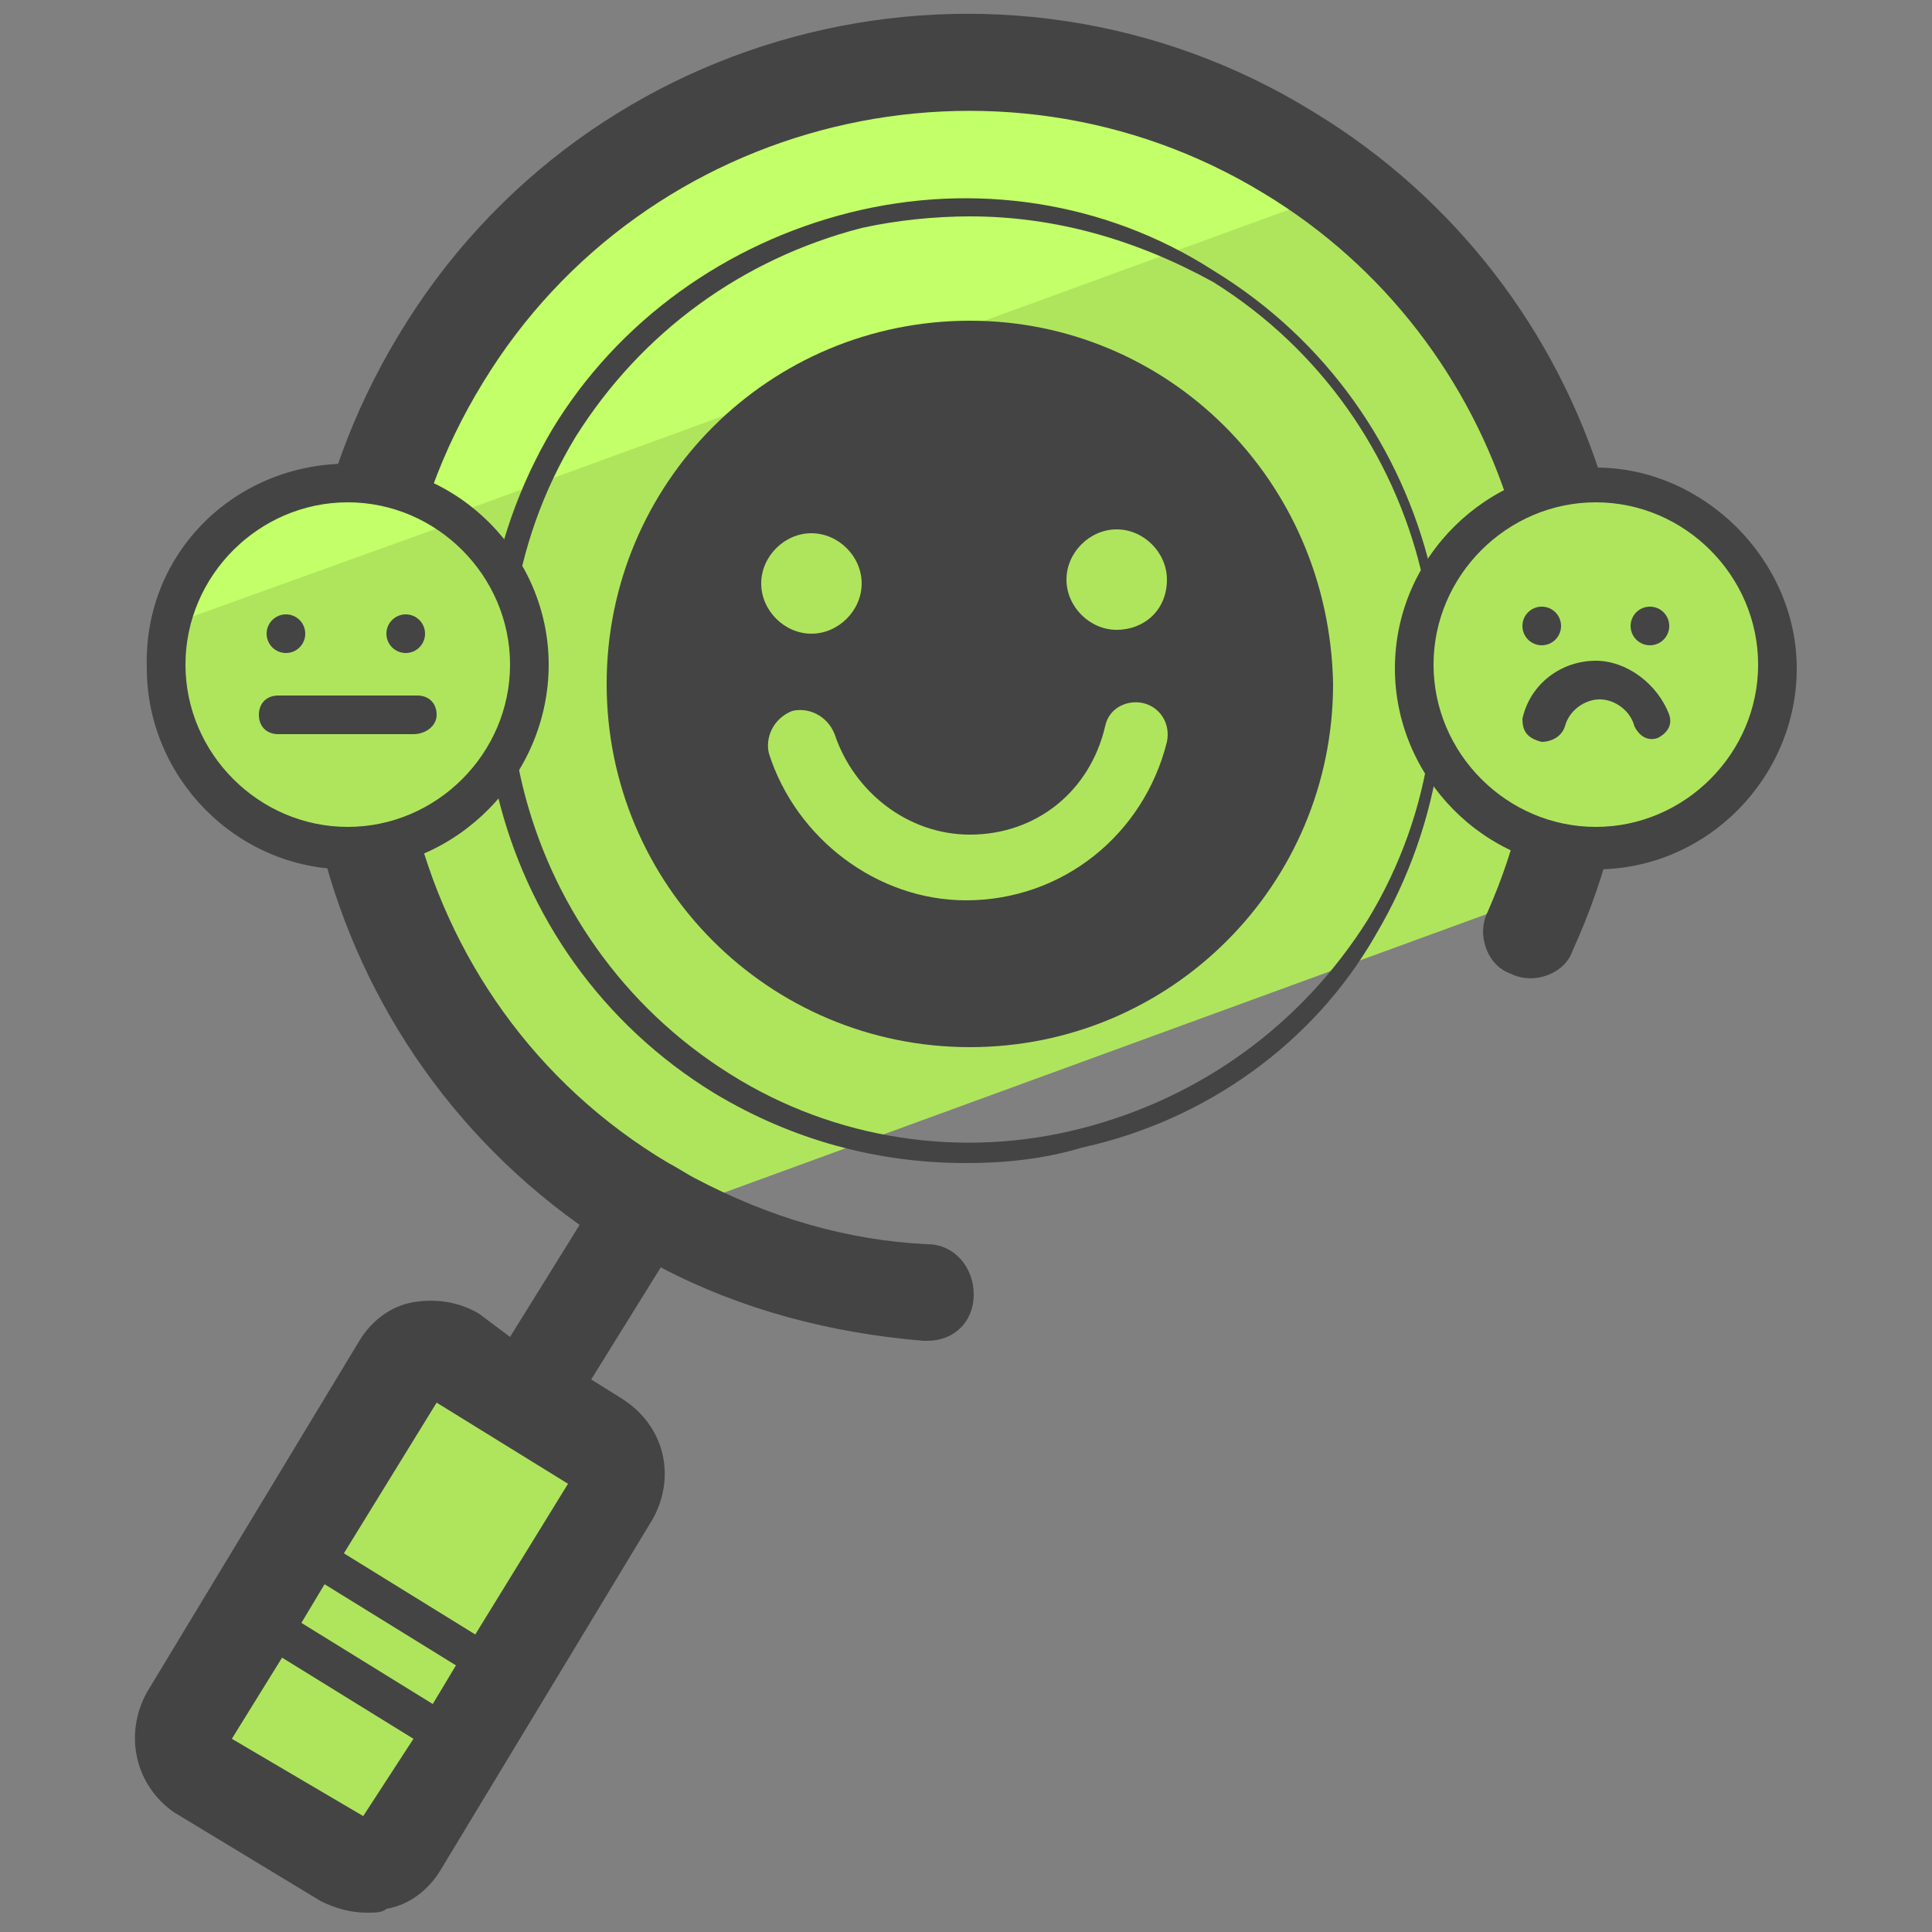 <?xml version="1.0" encoding="utf-8"?>
<!-- Generator: Adobe Illustrator 22.1.0, SVG Export Plug-In . SVG Version: 6.00 Build 0)  -->
<svg version="1.1" id="Layer_1" xmlns="http://www.w3.org/2000/svg" xmlns:xlink="http://www.w3.org/1999/xlink" x="0px" y="0px"
	 viewBox="0 0 50 50" style="enable-background:new 0 0 50 50;" xml:space="preserve">
<rect x="0" y="0" width="50" height="50" fill="#808080" stroke="none"/>
<style type="text/css">
	.st0{fill:#C3FF68;}
	.st1{fill:#AFE55D;}
	.st2{fill:#444444;}
</style>
<path class="st0" d="M33.4,4.3c-7.6-4.6-17.4-2.2-22,5.3c-1,1.6-1.6,3.2-2,4.9l25.4-9.3C34.4,5,33.9,4.6,33.4,4.3z"/>
<path class="st1" d="M34.8,4.9L9.3,14.2c-1.4,6.5,1.3,13.4,7.3,17.1c0.1,0.1,0.2,0.1,0.4,0.2l23-8.4C42.4,16.6,40.3,9.2,34.8,4.9z"
	/>
<path class="st1" d="M8.9,48.4l-3.8-2.3c-0.5-0.3-0.6-0.9-0.3-1.4l5.5-9.1c0.3-0.5,0.9-0.6,1.4-0.3l3.8,2.3c0.5,0.3,0.6,0.9,0.3,1.4
	l-5.5,9.1C10,48.6,9.3,48.7,8.9,48.4z"/>
<path class="st2" d="M34,2.9c-8.1-5-18.8-2.4-23.7,5.8c-4.7,7.8-2.6,17.8,4.7,23l-1.8,2.9L12.4,34c-0.5-0.3-1.1-0.4-1.7-0.3
	c-0.6,0.1-1.1,0.5-1.4,1l-5.5,9.1c-0.6,1.1-0.3,2.4,0.7,3.1l3.8,2.3c0.4,0.2,0.8,0.3,1.2,0.3c0.2,0,0.4,0,0.5-0.1
	c0.6-0.1,1.1-0.5,1.4-1l5.5-9.1c0.6-1.1,0.3-2.4-0.8-3.1l-0.8-0.5l1.8-2.9c2.1,1.1,4.4,1.7,6.8,1.9H24c0.7,0,1.2-0.5,1.2-1.2
	s-0.5-1.3-1.2-1.3c-2.1-0.1-4.1-0.7-6-1.7c-0.2-0.1-0.5-0.3-0.7-0.4C10.4,26,8.2,16.9,12.5,9.9C16.7,3,25.8,0.8,32.7,5
	c6.3,3.8,8.8,11.8,5.8,18.6c-0.3,0.6,0,1.4,0.6,1.6c0.6,0.3,1.4,0,1.6-0.6C44.3,16.7,41.4,7.4,34,2.9z M11.2,44.1L7.8,42l0.6-1
	l3.4,2.1L11.2,44.1z M9.4,47L6,45l1.3-2.1l3.4,2.1L9.4,47z M12.3,42.3l-3.4-2.1l2.4-3.9l3.4,2.1L12.3,42.3z"/>
<g>
	<path class="st2" d="M25,30.1c-2.3,0-4.5-0.6-6.5-1.8c-5.9-3.6-7.7-11.3-4.2-17.2C16,8.3,18.8,6.3,22,5.5s6.6-0.3,9.4,1.5
		c5.9,3.6,7.7,11.3,4.2,17.2l0,0C34,27,31.2,29,28,29.7C27,30,26,30.1,25,30.1z M25.1,5.6c-0.9,0-1.9,0.1-2.8,0.3
		c-3.1,0.8-5.7,2.7-7.4,5.4c-3.4,5.6-1.6,13,4,16.5c2.7,1.7,6,2.2,9.1,1.4c3.1-0.8,5.7-2.7,7.4-5.4c3.4-5.6,1.6-13-4-16.5
		C29.4,6.2,27.3,5.6,25.1,5.6z"/>
</g>
<g>
	<path class="st2" d="M25.1,8.3c-5.2,0-9.4,4.2-9.4,9.4s4.2,9.4,9.4,9.4s9.4-4.2,9.4-9.4C34.4,12.4,30.2,8.3,25.1,8.3z M21,13.8
		c0.7,0,1.3,0.6,1.3,1.3s-0.6,1.3-1.3,1.3s-1.3-0.6-1.3-1.3S20.3,13.8,21,13.8z M30.2,19.2c-0.6,2.4-2.7,4.1-5.2,4.1
		c-2.3,0-4.4-1.6-5.1-3.8c-0.1-0.4,0.1-0.9,0.6-1.1c0.4-0.1,0.9,0.1,1.1,0.6c0.5,1.5,1.9,2.6,3.5,2.6c1.7,0,3.1-1.1,3.5-2.8
		c0.1-0.5,0.6-0.7,1-0.6C30,18.3,30.3,18.7,30.2,19.2z M28.9,16.3c-0.7,0-1.3-0.6-1.3-1.3s0.6-1.3,1.3-1.3s1.3,0.6,1.3,1.3
		C30.2,15.8,29.6,16.3,28.9,16.3z"/>
</g>
<circle class="st1" cx="41.4" cy="17.2" r="4.7"/>
<g>
	<circle class="st2" cx="39.9" cy="16.2" r="0.5"/>
</g>
<g>
	<circle class="st2" cx="42.7" cy="16.2" r="0.5"/>
</g>
<path class="st2" d="M41.3,22.5c-2.9,0-5.2-2.4-5.2-5.2c0-2.9,2.4-5.2,5.2-5.2s5.2,2.4,5.2,5.2S44.2,22.5,41.3,22.5z M41.3,13
	c-2.3,0-4.2,1.9-4.2,4.2s1.9,4.2,4.2,4.2s4.2-1.9,4.2-4.2S43.6,13,41.3,13z"/>
<path class="st2" d="M39.9,19.2L39.9,19.2c-0.4-0.1-0.5-0.3-0.5-0.6c0.2-0.9,1-1.5,1.9-1.5c0.8,0,1.6,0.6,1.9,1.4
	c0.1,0.3-0.1,0.5-0.3,0.6c-0.3,0.1-0.5-0.1-0.6-0.3c-0.1-0.4-0.5-0.7-0.9-0.7s-0.8,0.3-0.9,0.7C40.4,19.1,40.1,19.2,39.9,19.2z"/>
<path class="st1" d="M11.6,13.4L4,16.1c-0.1,0.3-0.1,0.6-0.1,1c0,2.6,2.1,4.7,4.7,4.7s4.7-2.1,4.7-4.7
	C13.4,15.6,12.7,14.2,11.6,13.4z"/>
<path class="st0" d="M8.9,12.4c-2.3,0-4.2,1.6-4.6,3.8l7.5-2.7C11,12.8,10,12.4,8.9,12.4z"/>
<path class="st2" d="M9,22.5c-2.9,0-5.2-2.4-5.2-5.2C3.7,14.3,6.1,12,9,12s5.2,2.4,5.2,5.2C14.2,20.1,11.8,22.5,9,22.5z M9,13
	c-2.3,0-4.2,1.9-4.2,4.2s1.9,4.2,4.2,4.2s4.2-1.9,4.2-4.2S11.3,13,9,13z"/>
<g>
	<circle class="st2" cx="7.4" cy="16.4" r="0.5"/>
</g>
<g>
	<circle class="st2" cx="10.5" cy="16.4" r="0.5"/>
</g>
<path class="st2" d="M10.7,19H7.2c-0.3,0-0.5-0.2-0.5-0.5S6.9,18,7.2,18h3.6c0.3,0,0.5,0.2,0.5,0.5S11,19,10.7,19z"/>
</svg>
